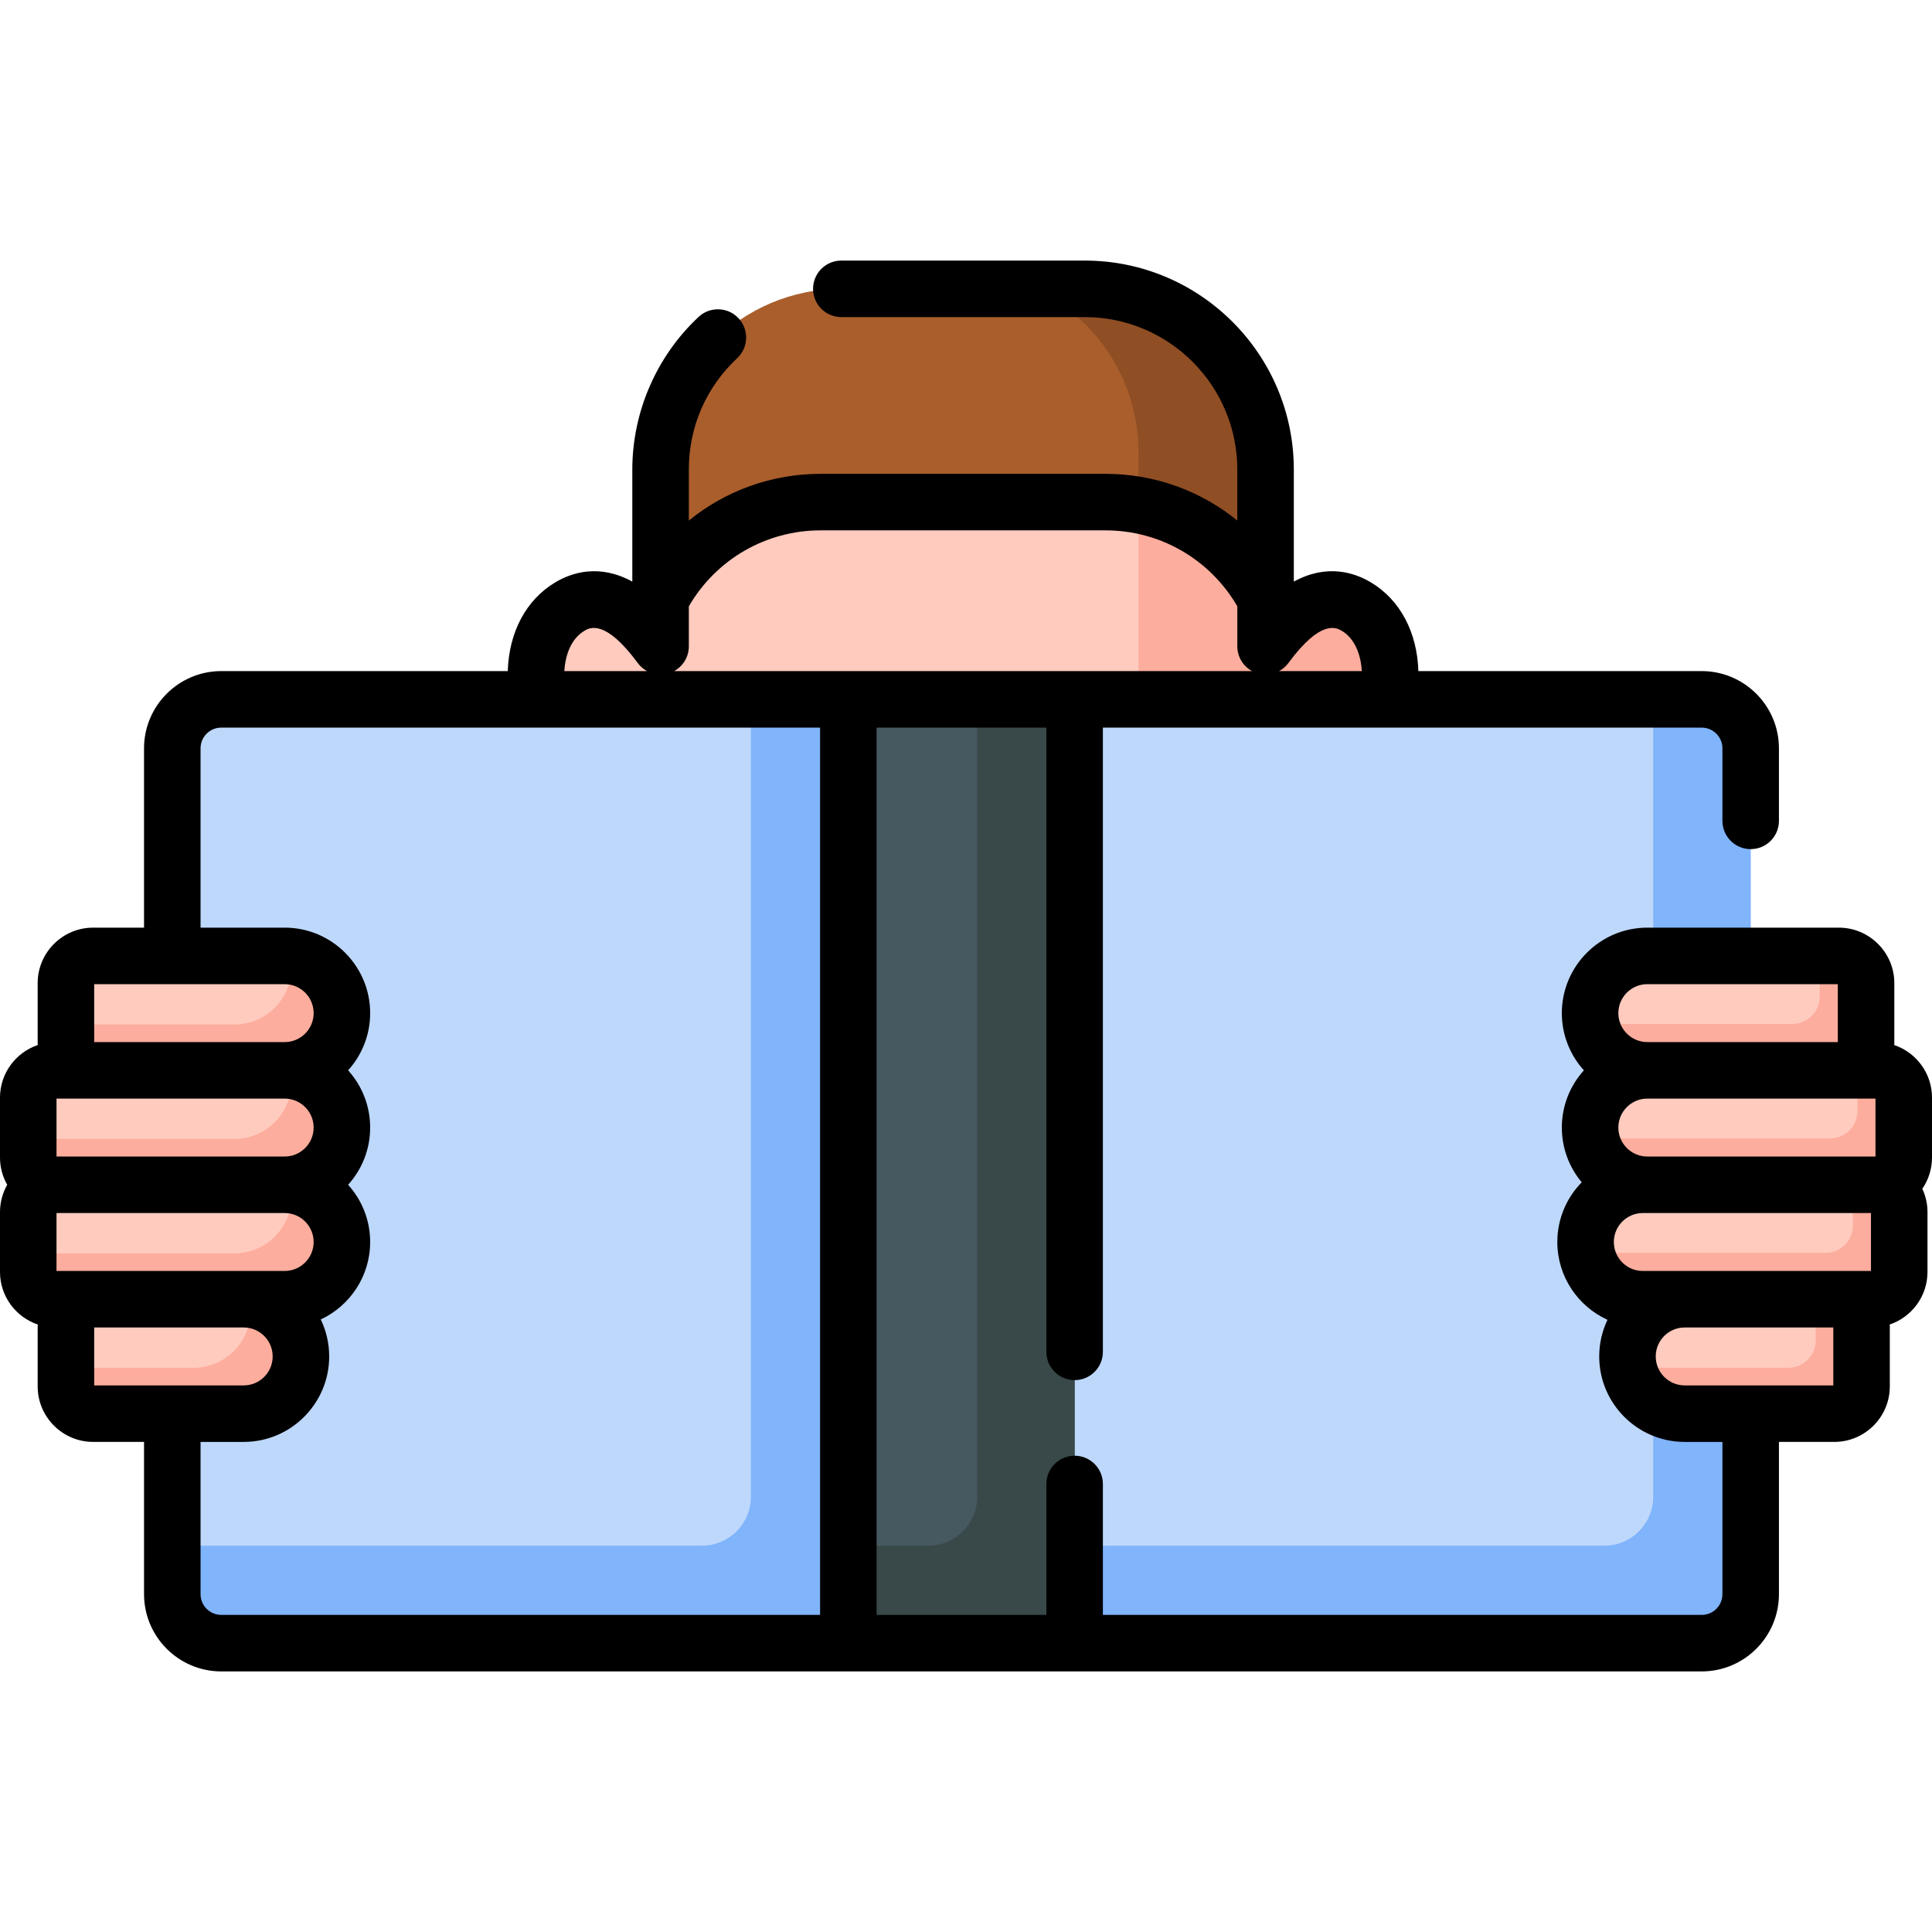 <svg id="Capa_1" enable-background="new 0 0 512 512" height="512" viewBox="0 0 512 512" width="512" xmlns="http://www.w3.org/2000/svg"><g><g><path d="m359.416 160.737c-8.504-5.048-16.653.54-24.025 10.55v-37.047c0-26.642-21.597-48.239-48.239-48.239h-68.845c-23.884 0-43.245 19.361-43.245 43.245v42.042c-7.372-10.011-15.521-15.598-24.025-10.55-10.517 6.243-12.045 23.093-3.413 37.635 6.806 11.466 17.895 18.068 27.438 17.291v28.304h160.33v-28.304c9.543.777 20.632-5.825 27.438-17.291 8.632-14.544 7.103-31.394-3.414-37.636z" fill="#ffcbbe"/></g><g><path d="m359.416 160.737c-8.504-5.048-16.653.54-24.025 10.55v-37.385c0-26.39-21.342-47.791-47.708-47.896 8.668 8.668 14.029 20.643 14.029 33.87v124.092h33.678v-28.304c9.543.777 20.632-5.825 27.438-17.291 8.634-14.544 7.105-31.394-3.412-37.636z" fill="#fdad9d"/></g><g><path d="m217.473 133.061h75.507c18.416 0 34.395 10.398 42.411 25.638v-34.253c0-26.455-21.446-47.901-47.901-47.901h-64.527c-26.455 0-47.901 21.446-47.901 47.901v34.253c8.016-15.24 23.995-25.638 42.411-25.638z" fill="#a95e2c"/></g><g><path d="m287.49 76.545h-13.25c16.235 7.668 27.472 24.184 27.472 43.331v14.009c14.646 2.703 26.962 12.046 33.678 24.815v-34.253c.001-26.456-21.445-47.902-47.9-47.902z" fill="#8f4e24"/></g><g><path d="m450.97 185.335h-166.181l-29.984 4.992-29.984-4.992h-166.181c-7.169 0-12.98 5.811-12.98 12.98v224.16c0 7.169 5.811 12.98 12.98 12.98h166.181l29.984-4.992 29.983 4.992h166.182c7.169 0 12.98-5.811 12.98-12.98v-224.16c0-7.168-5.811-12.98-12.98-12.98z" fill="#bed8fb"/></g><g><path d="m198.992 185.335v211.31c0 7.169-5.811 12.98-12.98 12.98h-140.352v12.85c0 7.169 5.811 12.98 12.98 12.98h166.181v-250.12z" fill="#80b4fb"/></g><g><path d="m224.822 185.335h59.967v250.12h-59.967z" fill="#465961"/></g><g><path d="m258.959 185.335v211.31c0 7.169-5.811 12.98-12.98 12.98h-21.158v25.83h59.967v-250.12z" fill="#394949"/></g><g><path d="m450.97 185.335h-12.85v211.31c0 7.169-5.811 12.98-12.98 12.98h-140.351v25.83h166.181c7.169 0 12.98-5.811 12.98-12.98v-224.16c0-7.168-5.811-12.98-12.98-12.98z" fill="#80b4fb"/></g><g><path d="m75.445 283.651h-50.75c-3.989 0-7.223-3.234-7.223-7.223v-15.882c0-3.989 3.234-7.223 7.223-7.223h50.749c8.375 0 15.164 6.789 15.164 15.164.001 8.375-6.788 15.164-15.163 15.164z" fill="#ffcbbe"/></g><g><path d="m75.445 313.979h-60.734c-3.989 0-7.223-3.234-7.223-7.223v-15.882c0-3.989 3.234-7.223 7.223-7.223h60.734c8.375 0 15.164 6.789 15.164 15.164 0 8.375-6.789 15.164-15.164 15.164z" fill="#ffcbbe"/></g><g><path d="m75.445 344.306h-60.734c-3.989 0-7.223-3.234-7.223-7.223v-15.882c0-3.989 3.234-7.223 7.223-7.223h60.734c8.375 0 15.164 6.789 15.164 15.164 0 8.375-6.789 15.164-15.164 15.164z" fill="#ffcbbe"/></g><g><path d="m64.587 374.634h-39.892c-3.989 0-7.223-3.234-7.223-7.223v-15.882c0-3.989 3.234-7.223 7.223-7.223h39.891c8.375 0 15.164 6.789 15.164 15.164.001 8.375-6.788 15.164-15.163 15.164z" fill="#ffcbbe"/></g><g><path d="m436.555 283.651h50.749c3.989 0 7.223-3.234 7.223-7.223v-15.882c0-3.989-3.234-7.223-7.223-7.223h-50.749c-8.375 0-15.164 6.789-15.164 15.164 0 8.375 6.789 15.164 15.164 15.164z" fill="#ffcbbe"/></g><g><path d="m436.555 313.979h60.734c3.989 0 7.223-3.234 7.223-7.223v-15.882c0-3.989-3.234-7.223-7.223-7.223h-60.734c-8.375 0-15.164 6.789-15.164 15.164 0 8.375 6.789 15.164 15.164 15.164z" fill="#ffcbbe"/></g><g><path d="m435.36 344.306h60.734c3.989 0 7.223-3.234 7.223-7.223v-15.882c0-3.989-3.234-7.223-7.223-7.223h-60.734c-8.375 0-15.164 6.789-15.164 15.164 0 8.375 6.789 15.164 15.164 15.164z" fill="#ffcbbe"/></g><g><path d="m446.462 374.634h39.648c3.989 0 7.223-3.234 7.223-7.223v-15.882c0-3.989-3.234-7.223-7.223-7.223h-39.648c-8.375 0-15.164 6.789-15.164 15.164 0 8.375 6.789 15.164 15.164 15.164z" fill="#ffcbbe"/></g><g><path d="m486.11 344.306h-4.946v10.936c0 3.989-3.234 7.223-7.223 7.223h-39.648c-.936 0-1.847-.097-2.736-.259 1.29 7.067 7.466 12.428 14.905 12.428h39.648c3.989 0 7.223-3.234 7.223-7.223v-15.882c-.001-3.989-3.234-7.223-7.223-7.223z" fill="#fdad9d"/></g><g><path d="m487.305 253.323h-5.064v10.818c0 3.989-3.234 7.223-7.223 7.223h-50.749c-.9 0-1.777-.093-2.633-.244 1.249 7.117 7.445 12.531 14.92 12.531h50.749c3.989 0 7.223-3.234 7.223-7.223v-15.882c-.001-3.989-3.234-7.223-7.223-7.223z" fill="#fdad9d"/></g><g><path d="m497.289 283.651h-5.064v10.818c0 3.989-3.234 7.223-7.223 7.223h-60.734c-.9 0-1.777-.093-2.633-.244 1.249 7.117 7.445 12.531 14.92 12.531h60.734c3.989 0 7.223-3.234 7.223-7.223v-15.882c0-3.989-3.234-7.223-7.223-7.223z" fill="#fdad9d"/></g><g><path d="m496.094 313.979h-5.064v10.818c0 3.989-3.234 7.223-7.223 7.223h-60.734c-.9 0-1.777-.093-2.633-.244 1.249 7.117 7.445 12.531 14.92 12.531h60.734c3.989 0 7.223-3.234 7.223-7.223v-15.882c0-3.99-3.234-7.223-7.223-7.223z" fill="#fdad9d"/></g><g><path d="m76.975 253.4c.187.951.29 1.932.29 2.938 0 8.375-6.789 15.164-15.164 15.164h-44.628v4.926c0 3.989 3.234 7.223 7.223 7.223h50.749c8.375 0 15.164-6.789 15.164-15.164 0-7.858-5.978-14.319-13.634-15.087z" fill="#fdad9d"/></g><g><path d="m76.975 283.728c.187.951.29 1.932.29 2.938 0 8.375-6.789 15.164-15.164 15.164h-54.613v4.926c0 3.989 3.234 7.223 7.223 7.223h60.734c8.375 0 15.164-6.789 15.164-15.164 0-7.859-5.978-14.32-13.634-15.087z" fill="#fdad9d"/></g><g><path d="m76.975 314.056c.187.951.29 1.932.29 2.938 0 8.375-6.789 15.164-15.164 15.164h-54.613v4.926c0 3.989 3.234 7.223 7.223 7.223h60.734c8.375 0 15.164-6.789 15.164-15.164 0-7.859-5.978-14.32-13.634-15.087z" fill="#fdad9d"/></g><g><path d="m66.117 344.384c.187.951.29 1.932.29 2.938 0 8.375-6.789 15.164-15.164 15.164h-33.77v4.926c0 3.989 3.234 7.223 7.223 7.223h39.891c8.375 0 15.164-6.789 15.164-15.164 0-7.859-5.978-14.32-13.634-15.087z" fill="#fdad9d"/></g><path d="m512 290.874c0-6.467-4.199-11.96-10.011-13.927.006-.173.026-.343.026-.518v-15.882c0-8.112-6.599-14.711-14.711-14.711h-50.749c-12.49 0-22.652 10.162-22.652 22.652 0 5.827 2.213 11.146 5.841 15.164-3.628 4.018-5.841 9.337-5.841 15.164 0 5.514 1.983 10.572 5.269 14.504-3.995 4.086-6.465 9.671-6.465 15.823 0 9.153 5.46 17.05 13.292 20.62-1.403 2.944-2.19 6.236-2.19 9.708 0 12.49 10.162 22.652 22.652 22.652h10v40.353c0 3.028-2.464 5.491-5.491 5.491h-158.693v-34.7c0-4.136-3.352-7.488-7.488-7.488s-7.488 3.353-7.488 7.488v34.7h-44.99v-235.143h44.99v165.435c0 4.136 3.352 7.488 7.488 7.488s7.488-3.353 7.488-7.488v-165.435h158.693c3.027 0 5.491 2.463 5.491 5.491v19.225c0 4.136 3.352 7.488 7.488 7.488s7.488-3.353 7.488-7.488v-19.225c0-11.286-9.182-20.468-20.468-20.468h-75.084c-.319-10.266-4.808-18.896-12.648-23.55-4.318-2.564-11.605-4.956-20.359-.168v-29.683c0-30.542-24.848-55.389-55.39-55.389h-64.527c-4.136 0-7.488 3.353-7.488 7.488s3.353 7.488 7.488 7.488h64.527c22.285 0 40.414 18.129 40.414 40.413v13.506c-9.696-7.884-21.945-12.379-34.923-12.379h-75.507c-12.978 0-25.228 4.494-34.924 12.379v-13.506c0-11.31 4.552-21.795 12.817-29.524 3.021-2.825 3.18-7.563.355-10.584s-7.564-3.18-10.584-.355c-11.163 10.438-17.565 25.187-17.565 40.463v29.683c-8.755-4.789-16.039-2.396-20.359.168-7.84 4.653-12.328 13.284-12.648 23.55h-75.924c-11.286 0-20.468 9.182-20.468 20.468v47.52h-13.477c-8.112 0-14.711 6.599-14.711 14.711v15.882c0 .175.02.345.026.518-5.81 1.967-10.01 7.461-10.01 13.928v15.882c0 2.625.7 5.087 1.91 7.223-1.21 2.136-1.91 4.597-1.91 7.222v15.882c0 6.467 4.2 11.96 10.011 13.927-.006.173-.026.343-.026.518v15.882c0 8.112 6.599 14.711 14.711 14.711h13.477v40.353c0 11.286 9.182 20.468 20.468 20.468h392.33c11.286 0 20.468-9.182 20.468-20.468v-40.353h14.671c8.111 0 14.71-6.599 14.71-14.711v-15.882c0-.175-.02-.345-.026-.518 5.811-1.967 10.011-7.46 10.011-13.927v-15.882c0-2.201-.499-4.283-1.37-6.16 1.616-2.362 2.565-5.214 2.565-8.285zm-156.406-123.698c3.152 1.871 5.018 5.8 5.296 10.671h-21.921c.941-.513 1.788-1.218 2.452-2.12 8.694-11.805 12.819-9.356 14.173-8.551zm-138.121-26.626h75.507c14.471 0 27.685 7.677 34.923 20.127v10.61c0 2.771 1.532 5.265 3.901 6.561h-153.156c2.37-1.295 3.901-3.789 3.901-6.561v-10.61c7.239-12.45 20.453-20.127 34.924-20.127zm-62.615 26.626c1.356-.805 5.48-3.253 14.173 8.551.665.902 1.511 1.608 2.452 2.12h-21.921c.278-4.872 2.144-8.8 5.296-10.671zm-129.897 93.636h50.484c4.232 0 7.676 3.443 7.676 7.676s-3.443 7.676-7.676 7.676h-50.484zm58.159 68.331c0 4.232-3.443 7.676-7.676 7.676h-10.857-39.892-9.719v-15.351h60.468c4.233-.001 7.676 3.442 7.676 7.675zm0-30.328c0 4.232-3.443 7.676-7.676 7.676h-60.467v-15.351h9.719 50.749c4.232-.001 7.675 3.443 7.675 7.675zm-58.159 52.98h39.626c4.232 0 7.676 3.443 7.676 7.676s-3.443 7.676-7.676 7.676h-39.626zm28.188 70.68v-40.353h11.438c12.49 0 22.652-10.162 22.652-22.652 0-3.508-.802-6.833-2.232-9.8 7.724-3.612 13.09-11.453 13.09-20.528 0-5.827-2.213-11.146-5.841-15.164 3.628-4.018 5.841-9.337 5.841-15.164s-2.213-11.146-5.841-15.164c3.628-4.018 5.841-9.337 5.841-15.164 0-12.49-10.162-22.652-22.652-22.652h-22.296v-47.52c0-3.028 2.463-5.491 5.491-5.491h158.693v235.143h-158.693c-3.028.001-5.491-2.463-5.491-5.491zm442.679-85.657h-9.718-39.648-11.102c-4.233 0-7.676-3.443-7.676-7.676 0-4.232 3.443-7.676 7.676-7.676h1.195 59.273zm-59.273-30.328c-4.233 0-7.676-3.443-7.676-7.676s3.443-7.676 7.676-7.676h50.749 9.719v15.351h-.929-59.539zm0-45.678h50.484v15.351h-50.484c-4.233 0-7.676-3.443-7.676-7.676s3.443-7.675 7.676-7.675zm49.289 106.334h-39.382c-4.233 0-7.676-3.443-7.676-7.676s3.443-7.676 7.676-7.676h39.382z"/></g></svg>